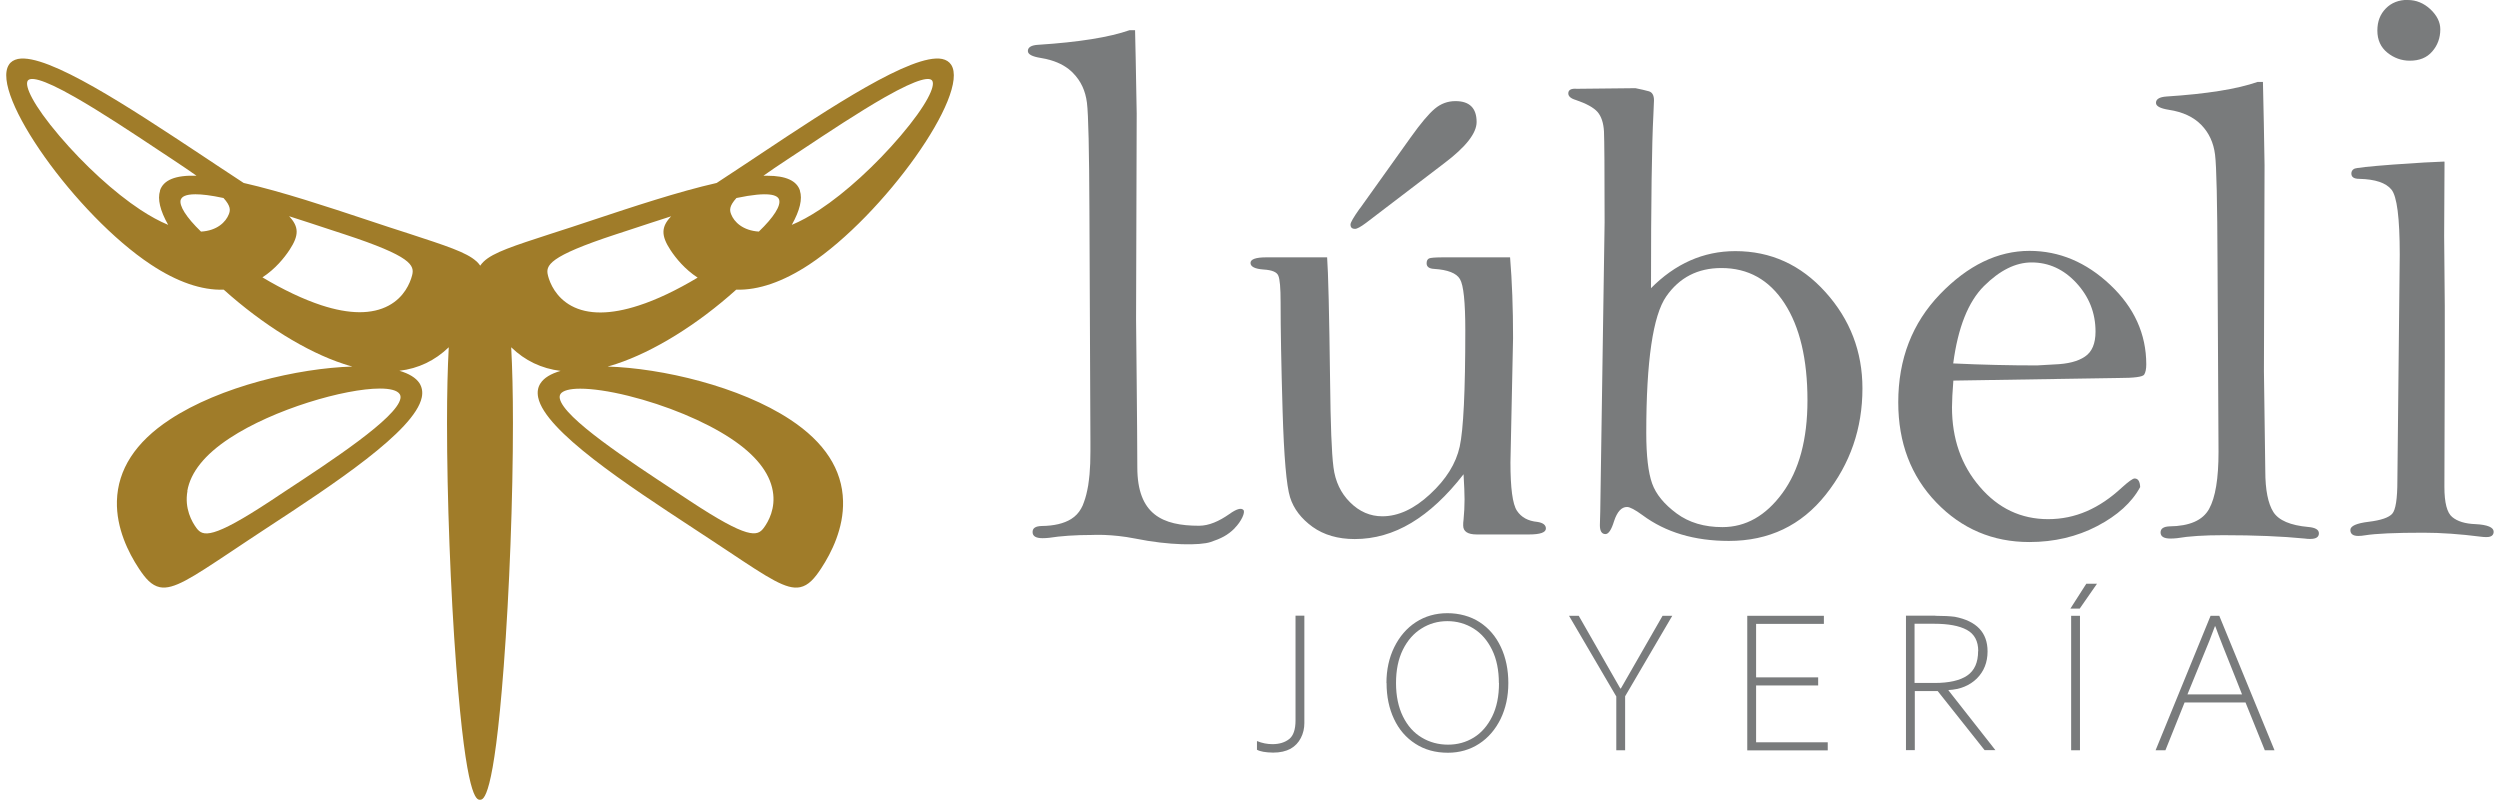 <?xml version="1.0" encoding="UTF-8"?>
<svg id="Nav" xmlns="http://www.w3.org/2000/svg" viewBox="0 0 201 65">
  <defs>
    <style>
      .cls-1 {
        fill: #797b7c;
      }

      .cls-2 {
        fill: #a07c29;
      }
    </style>
  </defs>
  <path class="cls-2" d="m59.2,23.29c1.78.05,3.75-.63,5.86-2.02,6.02-3.98,12.95-13.74,11.41-16.07-.16-.24-.4-.39-.72-.46-2.38-.48-9.1,3.98-14.5,7.57-.5.33-.99.66-1.46.97l-2.17,1.43c-3.08.7-6.76,1.92-10.01,3-.57.19-1.13.37-1.66.55-.6.2-1.15.38-1.67.54-2.98.97-4.63,1.5-5.39,2.23-.11.11-.21.22-.28.33-.07-.11-.17-.22-.28-.33l-.04-.03h0c-.78-.71-2.43-1.24-5.39-2.21-.51-.16-1.05-.34-1.64-.53-.54-.18-1.09-.36-1.66-.55-3.25-1.08-6.93-2.3-10.01-3l-2.17-1.43c-.47-.31-.96-.64-1.46-.97C10.54,8.73,3.82,4.26,1.44,4.74c-.32.07-.57.22-.72.46-1.54,2.33,5.39,12.09,11.41,16.07,2.11,1.4,4.09,2.08,5.86,2.02,3.13,2.81,6.64,4.99,9.64,5.97.24.08.47.15.7.21-4.35.13-10.63,1.59-14.69,4.27-2.75,1.81-4.17,4.01-4.24,6.54-.06,2.19.93,4.16,1.76,5.42.53.81,1.02,1.37,1.69,1.51,1.1.22,2.55-.74,5.72-2.85.45-.3.93-.62,1.44-.96.47-.31.95-.62,1.44-.95,5.3-3.47,11.9-7.8,12.46-10.5.09-.43.02-.82-.19-1.15-.29-.43-.83-.76-1.61-.99,1.53-.18,2.86-.82,3.97-1.89-.09,1.67-.14,3.66-.14,6.09,0,6.02.28,13.51.74,19.56.81,10.73,1.64,10.73,1.91,10.73s1.1,0,1.91-10.73c.46-6.05.74-13.54.74-19.56,0-2.42-.05-4.42-.14-6.09,1.11,1.08,2.44,1.71,3.97,1.9-.79.23-1.33.56-1.61.99-.22.33-.28.71-.19,1.15.56,2.7,7.15,7.02,12.44,10.49.5.33.99.65,1.46.96.52.34,1,.66,1.45.96,3.17,2.11,4.61,3.07,5.71,2.84.67-.14,1.16-.7,1.69-1.51.83-1.26,1.82-3.23,1.76-5.42-.06-2.53-1.49-4.73-4.24-6.54-4.06-2.68-10.34-4.14-14.69-4.27.23-.06.46-.13.7-.21,3-.99,6.52-3.16,9.64-5.97Zm1.82-4.67c-1.29-.08-2-.77-2.24-1.4-.12-.31-.17-.64.43-1.3,2.62-.55,3.31-.24,3.43.13.16.48-.43,1.42-1.63,2.57Zm3.3-3.29c-.26-.8-1.13-1.2-2.63-1.2-.1,0-.2,0-.31,0,.53-.38,1.15-.8,1.88-1.28.35-.23.72-.48,1.09-.72,2.21-1.47,4.72-3.13,6.77-4.3,2.83-1.61,3.65-1.62,3.83-1.34.27.41-.41,1.93-2.55,4.44-1.99,2.34-4.42,4.56-6.5,5.93-.79.52-1.54.93-2.24,1.22.65-1.16.87-2.08.65-2.75Zm-19.26,16.35c.19-.28.75-.43,1.59-.43.97,0,2.31.19,3.85.57,3.07.76,6.15,2.04,8.24,3.42,1.99,1.31,3.13,2.74,3.39,4.23.25,1.4-.35,2.47-.73,2.98-.51.68-1.23.93-5.97-2.2-.35-.23-.72-.47-1.09-.72-3.8-2.5-9.01-5.92-9.33-7.48-.03-.15-.01-.28.06-.38Zm-1-9.52c-.22-.82.04-1.54,5.43-3.31l1.1-.36c1.1-.36,2.23-.74,3.37-1.1-.82.86-.81,1.56-.05,2.72.43.65,1.15,1.54,2.18,2.21-1.67,1-3.3,1.78-4.73,2.24-2.26.74-4.09.75-5.42.03-1.25-.68-1.72-1.81-1.88-2.42Zm-29,17.31c.26-1.5,1.4-2.92,3.39-4.23,3.56-2.35,9.28-4,12.09-4,.82,0,1.39.14,1.59.44.07.1.09.23.06.38-.32,1.56-5.54,4.99-9.35,7.49-.37.24-.73.48-1.07.71-4.73,3.12-5.46,2.88-5.97,2.2-.38-.51-.98-1.58-.73-2.98Zm8.17-22.09c1.14.36,2.27.74,3.37,1.1l1.1.36c5.39,1.77,5.65,2.49,5.43,3.31-.16.61-.63,1.75-1.88,2.42-1.34.72-3.16.71-5.42-.03-1.43-.47-3.06-1.24-4.73-2.24,1.03-.67,1.75-1.56,2.18-2.21.76-1.16.78-1.85-.05-2.72Zm-10.36-2.05c-.22.67,0,1.6.65,2.75-.7-.29-1.45-.7-2.24-1.22-2.08-1.37-4.51-3.59-6.5-5.93-2.13-2.5-2.82-4.03-2.55-4.44.19-.28,1-.28,3.83,1.34,2.05,1.17,4.56,2.83,6.77,4.3.37.25.74.49,1.09.72.73.48,1.34.9,1.88,1.28-1.69-.06-2.66.34-2.94,1.19Zm1.67.72c.07-.22.36-.43,1.17-.43.52,0,1.24.08,2.26.3.6.66.55.99.43,1.3h0c-.24.63-.95,1.33-2.24,1.4-1.19-1.15-1.78-2.09-1.63-2.57Z"/>
  <g>
    <g>
      <path class="cls-1" d="m106.7,20.68c.09,1.15.17,4.49.24,10,.04,3.44.12,5.73.27,6.88.14,1.14.59,2.09,1.34,2.83.75.75,1.62,1.12,2.59,1.12,1.28,0,2.56-.59,3.84-1.78,1.29-1.19,2.08-2.46,2.38-3.82.3-1.36.45-4.47.45-9.35,0-2.27-.14-3.64-.43-4.12-.28-.48-.98-.75-2.07-.82-.41-.02-.61-.17-.61-.45,0-.19.06-.32.19-.39.12-.06.52-.09,1.2-.09h5.32c.16,1.93.24,4.1.24,6.49l-.21,10c0,2.06.17,3.35.52,3.88.35.53.89.83,1.64.9.46.07.69.25.69.53,0,.32-.45.48-1.36.48h-4.2c-.73,0-1.09-.24-1.09-.72,0-.14,0-.3.03-.48.05-.53.08-1.07.08-1.62,0-.46-.03-1.13-.08-2.02-1.35,1.74-2.75,3.04-4.2,3.91-1.45.87-2.97,1.3-4.55,1.3-1.35,0-2.48-.33-3.39-.98-.91-.66-1.52-1.45-1.81-2.38-.29-.93-.49-3.25-.6-6.96-.11-3.71-.16-6.61-.16-8.72,0-1.15-.06-1.87-.19-2.15-.12-.28-.51-.44-1.17-.48-.71-.05-1.06-.23-1.06-.53s.43-.45,1.28-.45h4.89Zm2.63-3.91l4.1-5.74c.8-1.12,1.44-1.88,1.93-2.29.49-.41,1.04-.61,1.66-.61,1.13,0,1.7.56,1.7,1.68,0,.9-.87,2.01-2.61,3.32l-6.28,4.79c-.43.32-.72.48-.88.48-.25,0-.37-.11-.37-.35,0-.16.25-.59.74-1.28Z"/>
      <path class="cls-1" d="m132.71,23.2c1.97-2,4.24-3.01,6.81-3.01,2.85,0,5.27,1.1,7.25,3.3,1.98,2.2,2.97,4.78,2.97,7.74,0,3.21-.98,6.06-2.95,8.54-1.97,2.48-4.57,3.72-7.79,3.72-2.77,0-5.08-.69-6.94-2.07-.6-.44-1.02-.66-1.25-.66-.44,0-.79.38-1.04,1.14-.21.69-.44,1.04-.69,1.04-.3,0-.45-.24-.45-.72l.03-1.09.35-23.25c0-4.18-.02-6.62-.05-7.31-.04-.69-.21-1.21-.52-1.57-.31-.35-.89-.67-1.74-.96-.41-.12-.61-.3-.61-.53,0-.28.23-.41.69-.37l4.71-.05c.44.09.8.17,1.08.25.27.08.41.32.41.73,0,.18-.02.58-.05,1.2-.12,2.23-.19,6.88-.19,13.94Zm-.35,11.6c0,1.84.16,3.2.47,4.07.31.87.97,1.67,1.97,2.41,1,.74,2.23,1.1,3.68,1.1,1.88,0,3.49-.91,4.83-2.74,1.34-1.83,2.01-4.31,2.01-7.45,0-3.32-.62-5.92-1.85-7.81-1.23-1.89-2.92-2.83-5.07-2.83-1.9,0-3.38.76-4.44,2.29-1.06,1.53-1.6,5.18-1.6,10.96Z"/>
      <path class="cls-1" d="m157.05,30.6c-.07.9-.11,1.62-.11,2.15,0,2.52.74,4.65,2.23,6.38,1.48,1.74,3.32,2.61,5.5,2.61s4.11-.85,5.94-2.55c.53-.48.87-.72,1.01-.72.28,0,.43.23.45.69-.67,1.24-1.83,2.29-3.46,3.14-1.63.85-3.45,1.28-5.45,1.28-2.94,0-5.44-1.06-7.48-3.18-2.04-2.12-3.06-4.8-3.06-8.05,0-3.48,1.12-6.37,3.36-8.7,2.24-2.32,4.64-3.48,7.19-3.48,2.39,0,4.56.91,6.49,2.73,1.93,1.82,2.9,3.95,2.9,6.4,0,.37-.06.65-.17.82-.12.18-.79.27-2.04.27l-13.32.21Zm0-1.38c2.31.11,4.55.16,6.72.16l1.41-.08c1.07-.04,1.88-.24,2.45-.63.57-.38.85-1.05.85-2.01,0-1.49-.51-2.79-1.53-3.9-1.02-1.11-2.23-1.66-3.61-1.66-1.28,0-2.55.63-3.83,1.9-1.27,1.27-2.09,3.34-2.47,6.21Z"/>
      <path class="cls-1" d="m181.94,6.58c.05,2.23.1,4.47.13,6.7l-.05,16.56.11,8.03c0,1.52.22,2.62.65,3.3.43.67,1.37,1.07,2.81,1.2.57.05.85.22.85.51,0,.3-.23.45-.69.45-.12,0-.28,0-.45-.03-1.83-.18-4.01-.27-6.54-.27-1.54,0-2.78.08-3.72.24-.2.02-.37.03-.53.03-.53,0-.8-.16-.8-.49,0-.31.24-.47.72-.49,1.61-.02,2.67-.48,3.18-1.4s.76-2.44.76-4.59l-.08-15.16c-.02-4.88-.08-7.79-.2-8.74-.12-.95-.48-1.74-1.1-2.38-.62-.64-1.49-1.05-2.61-1.22-.69-.11-1.04-.29-1.04-.56,0-.3.28-.47.85-.51,3.24-.21,5.68-.6,7.31-1.17h.45Z"/>
      <path class="cls-1" d="m196.54,13.01l-.03,5.98.05,5.59v4.2l-.03,10.36c0,1.28.21,2.09.63,2.43.42.35,1.04.54,1.87.57.97.05,1.46.26,1.46.61,0,.28-.19.43-.56.43-.14,0-.3,0-.48-.03-1.65-.21-3.18-.32-4.6-.32-2.27,0-3.84.07-4.71.21-.18.03-.36.05-.53.05-.43,0-.64-.16-.64-.48s.49-.54,1.48-.66c.99-.12,1.62-.34,1.89-.65.27-.31.41-1.19.41-2.65l.19-18.18c0-2.94-.22-4.69-.67-5.23-.44-.54-1.3-.83-2.58-.86-.43,0-.64-.14-.64-.43,0-.16.07-.28.21-.37.14-.09,1.2-.2,3.16-.35,1.97-.14,3.33-.22,4.1-.24Zm-2.95-13.01c.67,0,1.28.25,1.81.74.53.5.8,1.04.8,1.62,0,.69-.22,1.29-.65,1.78-.43.5-1.03.74-1.8.74-.67,0-1.28-.22-1.81-.65s-.8-1.02-.8-1.77.23-1.32.68-1.78c.45-.46,1.04-.69,1.77-.69Z"/>
    </g>
    <path class="cls-1" d="m99.26,42.48c-.55.55-1.09.82-1.93,1.1s-3.31.28-6.06-.28c-1.91-.38-3.42-.29-3.42-.29-1.44,0-2.61.09-3.5.23-.2.02-.37.03-.53.03-.53,0-.8-.16-.8-.49s.24-.47.72-.49c1.01-.01,1.8-.2,2.38-.56.35-.22.61-.5.8-.84.09-.15.17-.33.23-.52.14-.37.25-.82.34-1.34.04-.28.08-.58.11-.9h0c.05-.55.07-1.16.07-1.83v-.81s-.08-18.49-.08-18.49c-.02-4.88-.08-7.79-.2-8.74-.12-.95-.48-1.74-1.11-2.38-.46-.48-1.06-.82-1.8-1.04-.25-.07-.52-.14-.8-.18-.69-.11-1.04-.29-1.04-.56,0-.3.28-.47.85-.5,3.25-.21,5.68-.6,7.32-1.17h.45c.01.47.02.93.03,1.4,0,.3.01.6.02.9.03,1.46.06,2.93.08,4.39l-.05,16.56s.1,9.34.1,11.89c0,3.8,2.03,4.7,4.96,4.7.8,0,1.61-.36,2.44-.94.57-.41.95-.52,1.13-.33.17.18-.16.92-.71,1.47Z"/>
  </g>
  <g>
    <path class="cls-1" d="m101.06,60.28v-.7c.41.17.83.25,1.25.25.55,0,1-.14,1.34-.41s.51-.77.51-1.5v-8.42h.71v8.64c0,.42-.09.82-.28,1.19-.19.37-.46.66-.83.87-.37.2-.83.31-1.4.31-.62-.01-1.05-.09-1.3-.23Z"/>
    <path class="cls-1" d="m111.47,54.92c0-1.07.21-2.04.63-2.89s1-1.53,1.74-2.01c.74-.48,1.59-.72,2.53-.72s1.85.24,2.59.72c.74.48,1.31,1.15,1.71,2,.4.85.6,1.82.6,2.9s-.21,2.03-.62,2.88c-.42.85-.99,1.52-1.73,2-.74.48-1.58.72-2.51.72-1,0-1.87-.24-2.61-.72-.75-.48-1.32-1.14-1.72-1.99-.4-.85-.6-1.81-.6-2.89Zm9.04,0c0-1.03-.18-1.93-.55-2.68-.37-.75-.86-1.32-1.49-1.71-.63-.39-1.33-.59-2.1-.59s-1.46.2-2.08.59c-.63.39-1.13.96-1.5,1.71-.37.75-.55,1.64-.55,2.68s.19,1.94.56,2.69c.37.75.87,1.31,1.51,1.69.63.38,1.34.57,2.11.57s1.45-.19,2.07-.57c.62-.38,1.11-.95,1.48-1.69.37-.75.55-1.64.55-2.69Z"/>
    <path class="cls-1" d="m129.94,55.98l-3.79-6.47h.78l3.34,5.84h.05l3.35-5.84h.78l-3.79,6.47v4.34h-.71v-4.34Z"/>
    <path class="cls-1" d="m140.48,49.51h6.16v.65h-5.45v4.3h4.99v.65h-4.99v4.57h5.76v.65h-6.47v-10.81Z"/>
    <path class="cls-1" d="m155.59,49.51c.67,0,1.2.03,1.58.08,1.75.34,2.63,1.27,2.63,2.78,0,.88-.29,1.61-.86,2.18-.58.57-1.34.88-2.28.93v.03l3.77,4.8h-.87l-3.77-4.75h-1.84v4.75h-.71v-10.81h2.37Zm3.46,2.84c0-.81-.31-1.38-.92-1.71-.61-.33-1.49-.49-2.62-.49h-1.58v4.76h1.61c1.17,0,2.05-.2,2.63-.6.58-.4.87-1.05.87-1.96Z"/>
    <path class="cls-1" d="m166.46,48.93l1.28-2h.86l-1.39,2h-.74Zm.06.58h.71v10.81h-.71v-10.81Z"/>
    <path class="cls-1" d="m173.31,60.32l4.42-10.81h.7l4.44,10.81h-.78l-1.55-3.84h-4.9l-1.54,3.84h-.78Zm6.95-4.49l-.41-1.04c-.9-2.24-1.48-3.71-1.74-4.44h-.03c-.22.61-.58,1.53-1.09,2.74-.16.37-.53,1.29-1.12,2.74h4.39Z"/>
  </g>
</svg>